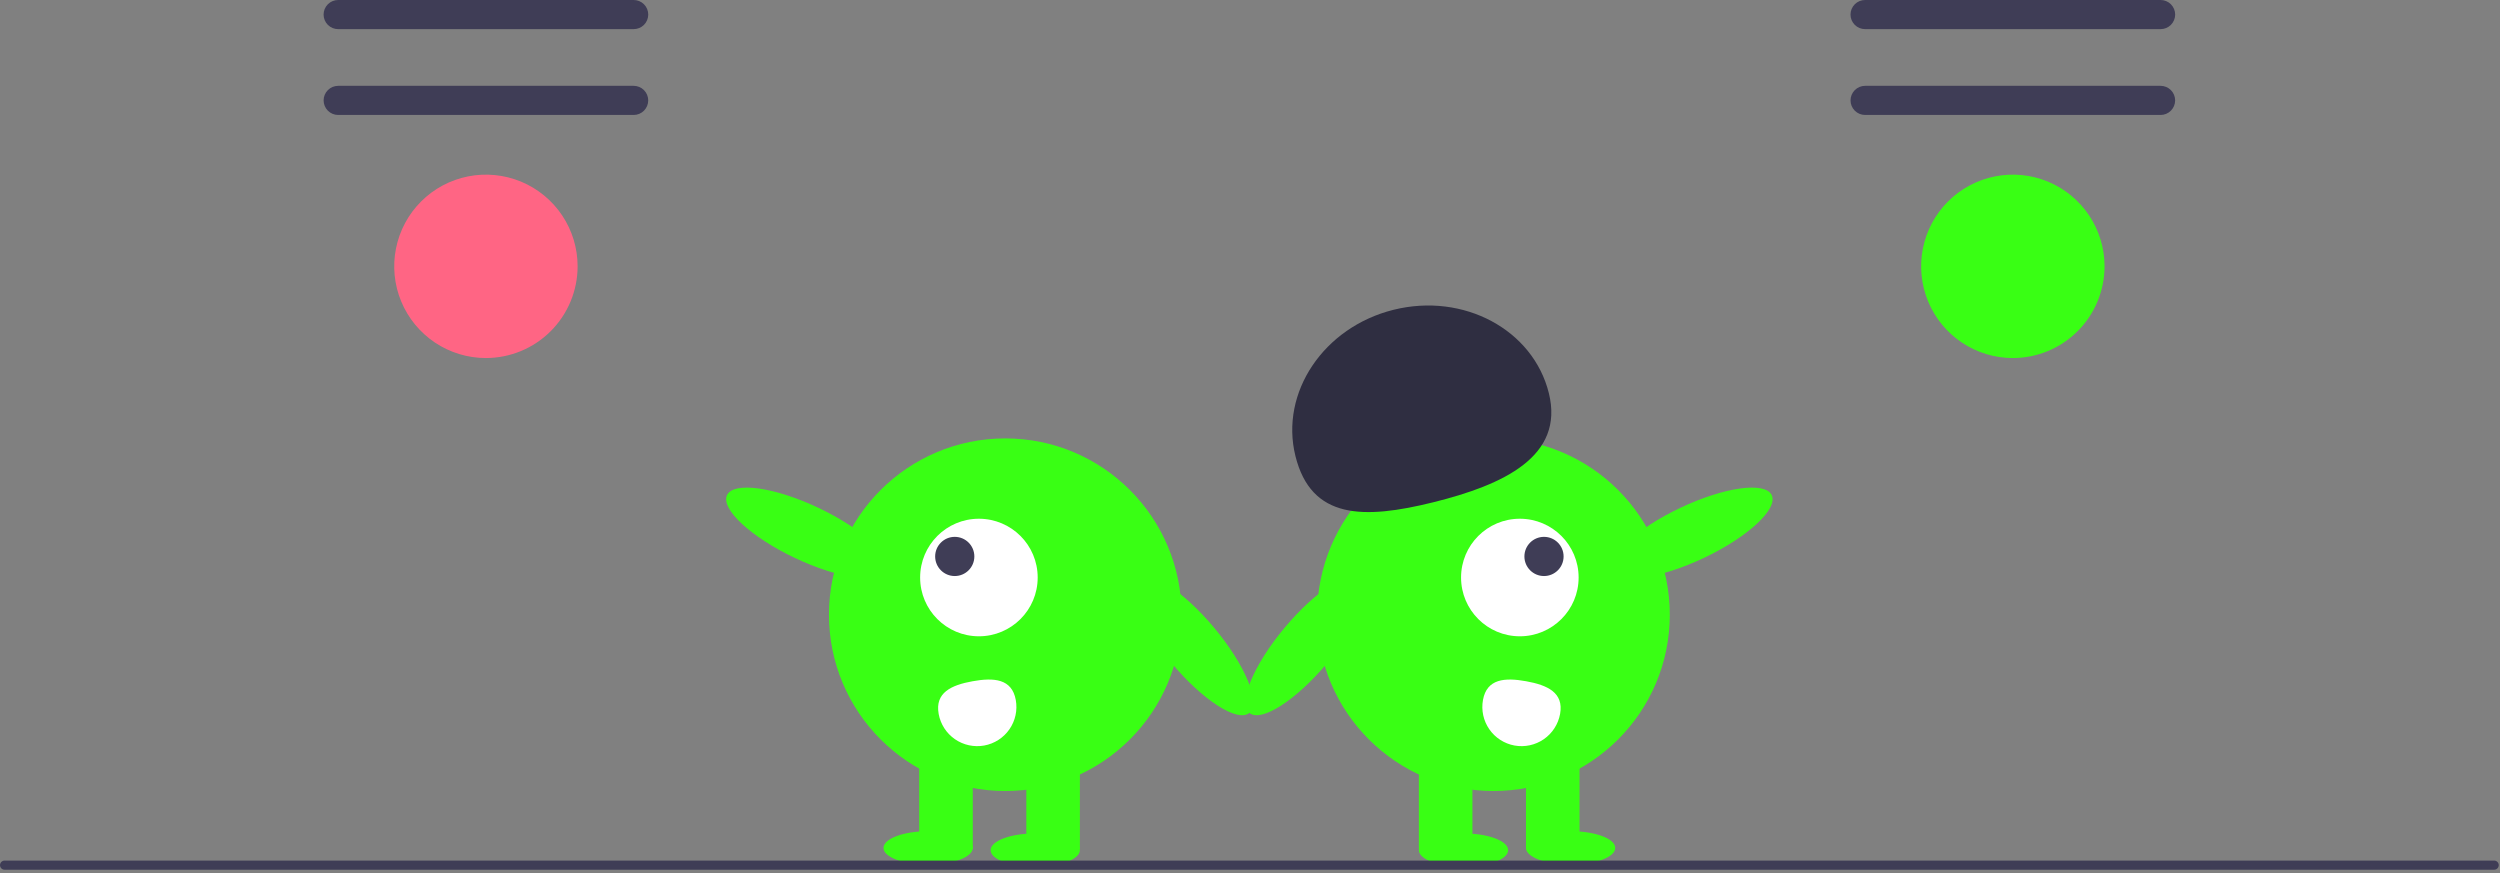 <svg width="650" height="227" viewBox="0 0 650 227" fill="none" xmlns="http://www.w3.org/2000/svg">
<rect x="0" y="0" width="650" height="227" fill="#808080" stroke="none"/>
<g id="decide" clip-path="url(#clip0_0_1)">
<path id="Path 680" d="M87.921 -7.62939e-06C86.916 -7.62939e-06 85.953 0.399 85.243 1.109C84.532 1.82 84.133 2.783 84.133 3.788C84.133 4.792 84.532 5.756 85.243 6.466C85.953 7.176 86.916 7.575 87.921 7.575H164.755C165.76 7.575 166.723 7.176 167.434 6.466C168.144 5.756 168.543 4.792 168.543 3.788C168.543 2.783 168.144 1.82 167.434 1.109C166.723 0.399 165.76 -7.62939e-06 164.755 -7.62939e-06H87.921Z" fill="#3F3D56"/>
<path id="Path 681" d="M87.921 22.316C86.918 22.317 85.956 22.717 85.247 23.427C84.538 24.137 84.139 25.1 84.139 26.103C84.139 27.107 84.538 28.069 85.247 28.779C85.956 29.49 86.918 29.889 87.921 29.891H164.755C165.759 29.889 166.721 29.49 167.43 28.779C168.139 28.069 168.537 27.107 168.537 26.103C168.537 25.1 168.139 24.137 167.43 23.427C166.721 22.717 165.759 22.317 164.755 22.316H87.921Z" fill="#3F3D56"/>
<path id="aborter" d="M126.339 93.09C121.624 93.09 117.014 91.691 113.094 89.072C109.173 86.452 106.117 82.729 104.313 78.373C102.508 74.016 102.036 69.223 102.956 64.598C103.876 59.973 106.146 55.725 109.48 52.391C112.814 49.057 117.062 46.786 121.687 45.866C126.312 44.946 131.105 45.418 135.462 47.222C139.818 49.027 143.542 52.082 146.161 56.003C148.781 59.923 150.18 64.532 150.18 69.248V69.248C150.173 75.569 147.659 81.629 143.189 86.098C138.72 90.568 132.66 93.082 126.339 93.09V93.09Z" fill="#FF6584"/>
<path id="Path 680_2" d="M484.921 -7.62939e-06C483.917 -7.62939e-06 482.953 0.399 482.243 1.109C481.532 1.82 481.133 2.783 481.133 3.788C481.133 4.792 481.532 5.756 482.243 6.466C482.953 7.176 483.917 7.575 484.921 7.575H561.755C562.76 7.575 563.723 7.176 564.434 6.466C565.144 5.756 565.543 4.792 565.543 3.788C565.543 2.783 565.144 1.82 564.434 1.109C563.723 0.399 562.76 -7.62939e-06 561.755 -7.62939e-06H484.921Z" fill="#3F3D56"/>
<path id="Path 681_2" d="M484.921 22.316C483.918 22.317 482.956 22.717 482.247 23.427C481.538 24.137 481.139 25.1 481.139 26.103C481.139 27.107 481.538 28.069 482.247 28.779C482.956 29.49 483.918 29.889 484.921 29.891H561.755C562.759 29.889 563.721 29.49 564.43 28.779C565.139 28.069 565.537 27.107 565.537 26.103C565.537 25.1 565.139 24.137 564.43 23.427C563.721 22.717 562.759 22.317 561.755 22.316H484.921Z" fill="#3F3D56"/>
<path id="launcher" d="M523.339 93.09C518.624 93.09 514.014 91.691 510.094 89.072C506.173 86.452 503.117 82.729 501.313 78.373C499.508 74.016 499.036 69.223 499.956 64.598C500.876 59.973 503.146 55.725 506.48 52.391C509.814 49.057 514.062 46.786 518.687 45.866C523.312 44.946 528.105 45.418 532.462 47.222C536.818 49.027 540.542 52.082 543.161 56.003C545.781 59.923 547.18 64.532 547.18 69.248V69.248C547.173 75.569 544.659 81.629 540.189 86.098C535.72 90.568 529.66 93.082 523.339 93.09V93.09Z" fill="#39FF14"/>
<g id="alien1">
<path id="righthand" d="M230.448 148.378C232.151 144.788 224.26 137.48 212.823 132.056C201.386 126.631 190.734 125.145 189.032 128.735C187.329 132.325 195.22 139.633 206.657 145.058C218.093 150.482 228.745 151.969 230.448 148.378Z" fill="#39FF14"/>
<path id="lefthand" d="M324.838 185.358C327.884 182.807 323.767 172.872 315.641 163.166C307.515 153.461 298.458 147.661 295.411 150.212C292.364 152.763 296.482 162.699 304.608 172.404C312.734 182.11 321.791 187.909 324.838 185.358Z" fill="#39FF14"/>
<path id="Vector" d="M261.37 205.665C286.686 205.665 307.208 185.142 307.208 159.826C307.208 134.51 286.686 113.987 261.37 113.987C236.054 113.987 215.531 134.51 215.531 159.826C215.531 185.142 236.054 205.665 261.37 205.665Z" fill="#39FF14"/>
<path id="Vector_2" d="M280.771 195.801H266.846V220.751H280.771V195.801Z" fill="#39FF14"/>
<path id="Vector_3" d="M252.92 195.801H238.994V220.751H252.92V195.801Z" fill="#39FF14"/>
<path id="Vector_4" d="M269.167 225.393C275.576 225.393 280.771 223.444 280.771 221.041C280.771 218.637 275.576 216.689 269.167 216.689C262.757 216.689 257.562 218.637 257.562 221.041C257.562 223.444 262.757 225.393 269.167 225.393Z" fill="#39FF14"/>
<path id="Vector_5" d="M241.315 224.812C247.724 224.812 252.92 222.864 252.92 220.461C252.92 218.057 247.724 216.109 241.315 216.109C234.906 216.109 229.71 218.057 229.71 220.461C229.71 222.864 234.906 224.812 241.315 224.812Z" fill="#39FF14"/>
<path id="eyeball" d="M254.517 165.436C262.957 165.436 269.799 158.594 269.799 150.154C269.799 141.713 262.957 134.871 254.517 134.871C246.076 134.871 239.234 141.713 239.234 150.154C239.234 158.594 246.076 165.436 254.517 165.436Z" fill="white"/>
<path id="pupil" d="M248.235 149.77C251.049 149.77 253.33 147.489 253.33 144.676C253.33 141.862 251.049 139.582 248.235 139.582C245.422 139.582 243.141 141.862 243.141 144.676C243.141 147.489 245.422 149.77 248.235 149.77Z" fill="#3F3D56"/>
<path id="mouth" d="M264.104 181.994C264.585 184.652 263.992 187.392 262.454 189.612C260.917 191.832 258.56 193.351 255.903 193.835C253.246 194.318 250.506 193.727 248.284 192.191C246.063 190.655 244.542 188.3 244.056 185.644V185.644L244.053 185.624C243.05 180.087 247.331 178.128 252.868 177.125C258.405 176.123 263.101 176.457 264.104 181.994Z" fill="white"/>
</g>
<g id="alien2">
<path id="lefthand_2" d="M443.019 145.057C454.456 139.633 462.347 132.325 460.644 128.735C458.941 125.145 448.289 126.631 436.852 132.056C425.415 137.48 417.524 144.788 419.227 148.378C420.93 151.969 431.582 150.482 443.019 145.057Z" fill="#39FF14"/>
<path id="righthand_2" d="M345.068 172.404C353.194 162.699 357.311 152.763 354.264 150.212C351.218 147.661 342.16 153.461 334.034 163.166C325.908 172.872 321.791 182.807 324.838 185.358C327.884 187.909 336.942 182.11 345.068 172.404Z" fill="#39FF14"/>
<path id="Vector_6" d="M388.306 205.665C413.622 205.665 434.145 185.142 434.145 159.826C434.145 134.51 413.622 113.987 388.306 113.987C362.99 113.987 342.467 134.51 342.467 159.826C342.467 185.142 362.99 205.665 388.306 205.665Z" fill="#39FF14"/>
<path id="Vector_7" d="M382.83 195.801H368.904V220.751H382.83V195.801Z" fill="#39FF14"/>
<path id="Vector_8" d="M410.681 195.801H396.755V220.751H410.681V195.801Z" fill="#39FF14"/>
<path id="Vector_9" d="M380.509 225.393C386.918 225.393 392.114 223.444 392.114 221.041C392.114 218.637 386.918 216.689 380.509 216.689C374.1 216.689 368.904 218.637 368.904 221.041C368.904 223.444 374.1 225.393 380.509 225.393Z" fill="#39FF14"/>
<path id="Vector_10" d="M408.36 224.812C414.769 224.812 419.965 222.864 419.965 220.461C419.965 218.057 414.769 216.109 408.36 216.109C401.951 216.109 396.755 218.057 396.755 220.461C396.755 222.864 401.951 224.812 408.36 224.812Z" fill="#39FF14"/>
<path id="Vector_11" d="M402.699 102.206C398.606 85.722 380.539 76.022 362.344 80.539C344.15 85.057 332.719 102.082 336.812 118.566C340.905 135.049 354.484 135.103 372.679 130.585C390.873 126.067 406.792 118.689 402.699 102.206Z" fill="#2F2E41"/>
<path id="Vector_12" d="M395.159 165.436C403.599 165.436 410.441 158.594 410.441 150.154C410.441 141.713 403.599 134.871 395.159 134.871C386.718 134.871 379.876 141.713 379.876 150.154C379.876 158.594 386.718 165.436 395.159 165.436Z" fill="white"/>
<path id="pupil_2" d="M401.44 149.77C404.253 149.77 406.534 147.489 406.534 144.676C406.534 141.862 404.253 139.582 401.44 139.582C398.626 139.582 396.346 141.862 396.346 144.676C396.346 147.489 398.626 149.77 401.44 149.77Z" fill="#3F3D56"/>
<path id="mouth_2" d="M385.572 181.994C385.09 184.652 385.683 187.392 387.221 189.612C388.759 191.832 391.115 193.351 393.772 193.835C396.429 194.318 399.17 193.727 401.391 192.191C403.613 190.655 405.133 188.3 405.619 185.644V185.644L405.623 185.624C406.625 180.087 402.344 178.128 396.807 177.125C391.27 176.123 386.574 176.457 385.572 181.994Z" fill="white"/>
</g>
<path id="Vector_13" d="M648.485 226.13H1.191C0.875 226.129 0.574 226.003 0.351 225.78C0.128 225.557 0.003 225.254 0.003 224.939C0.003 224.624 0.128 224.322 0.351 224.098C0.574 223.875 0.875 223.749 1.191 223.748H648.485C648.8 223.748 649.103 223.874 649.327 224.097C649.55 224.32 649.675 224.623 649.675 224.939C649.675 225.255 649.55 225.558 649.327 225.781C649.103 226.004 648.8 226.13 648.485 226.13V226.13Z" fill="#3F3D56"/>
</g>
<defs>
<clipPath id="clip0_0_1">
<rect width="649.675" height="226.13" fill="white"/>
</clipPath>
</defs>
</svg>
